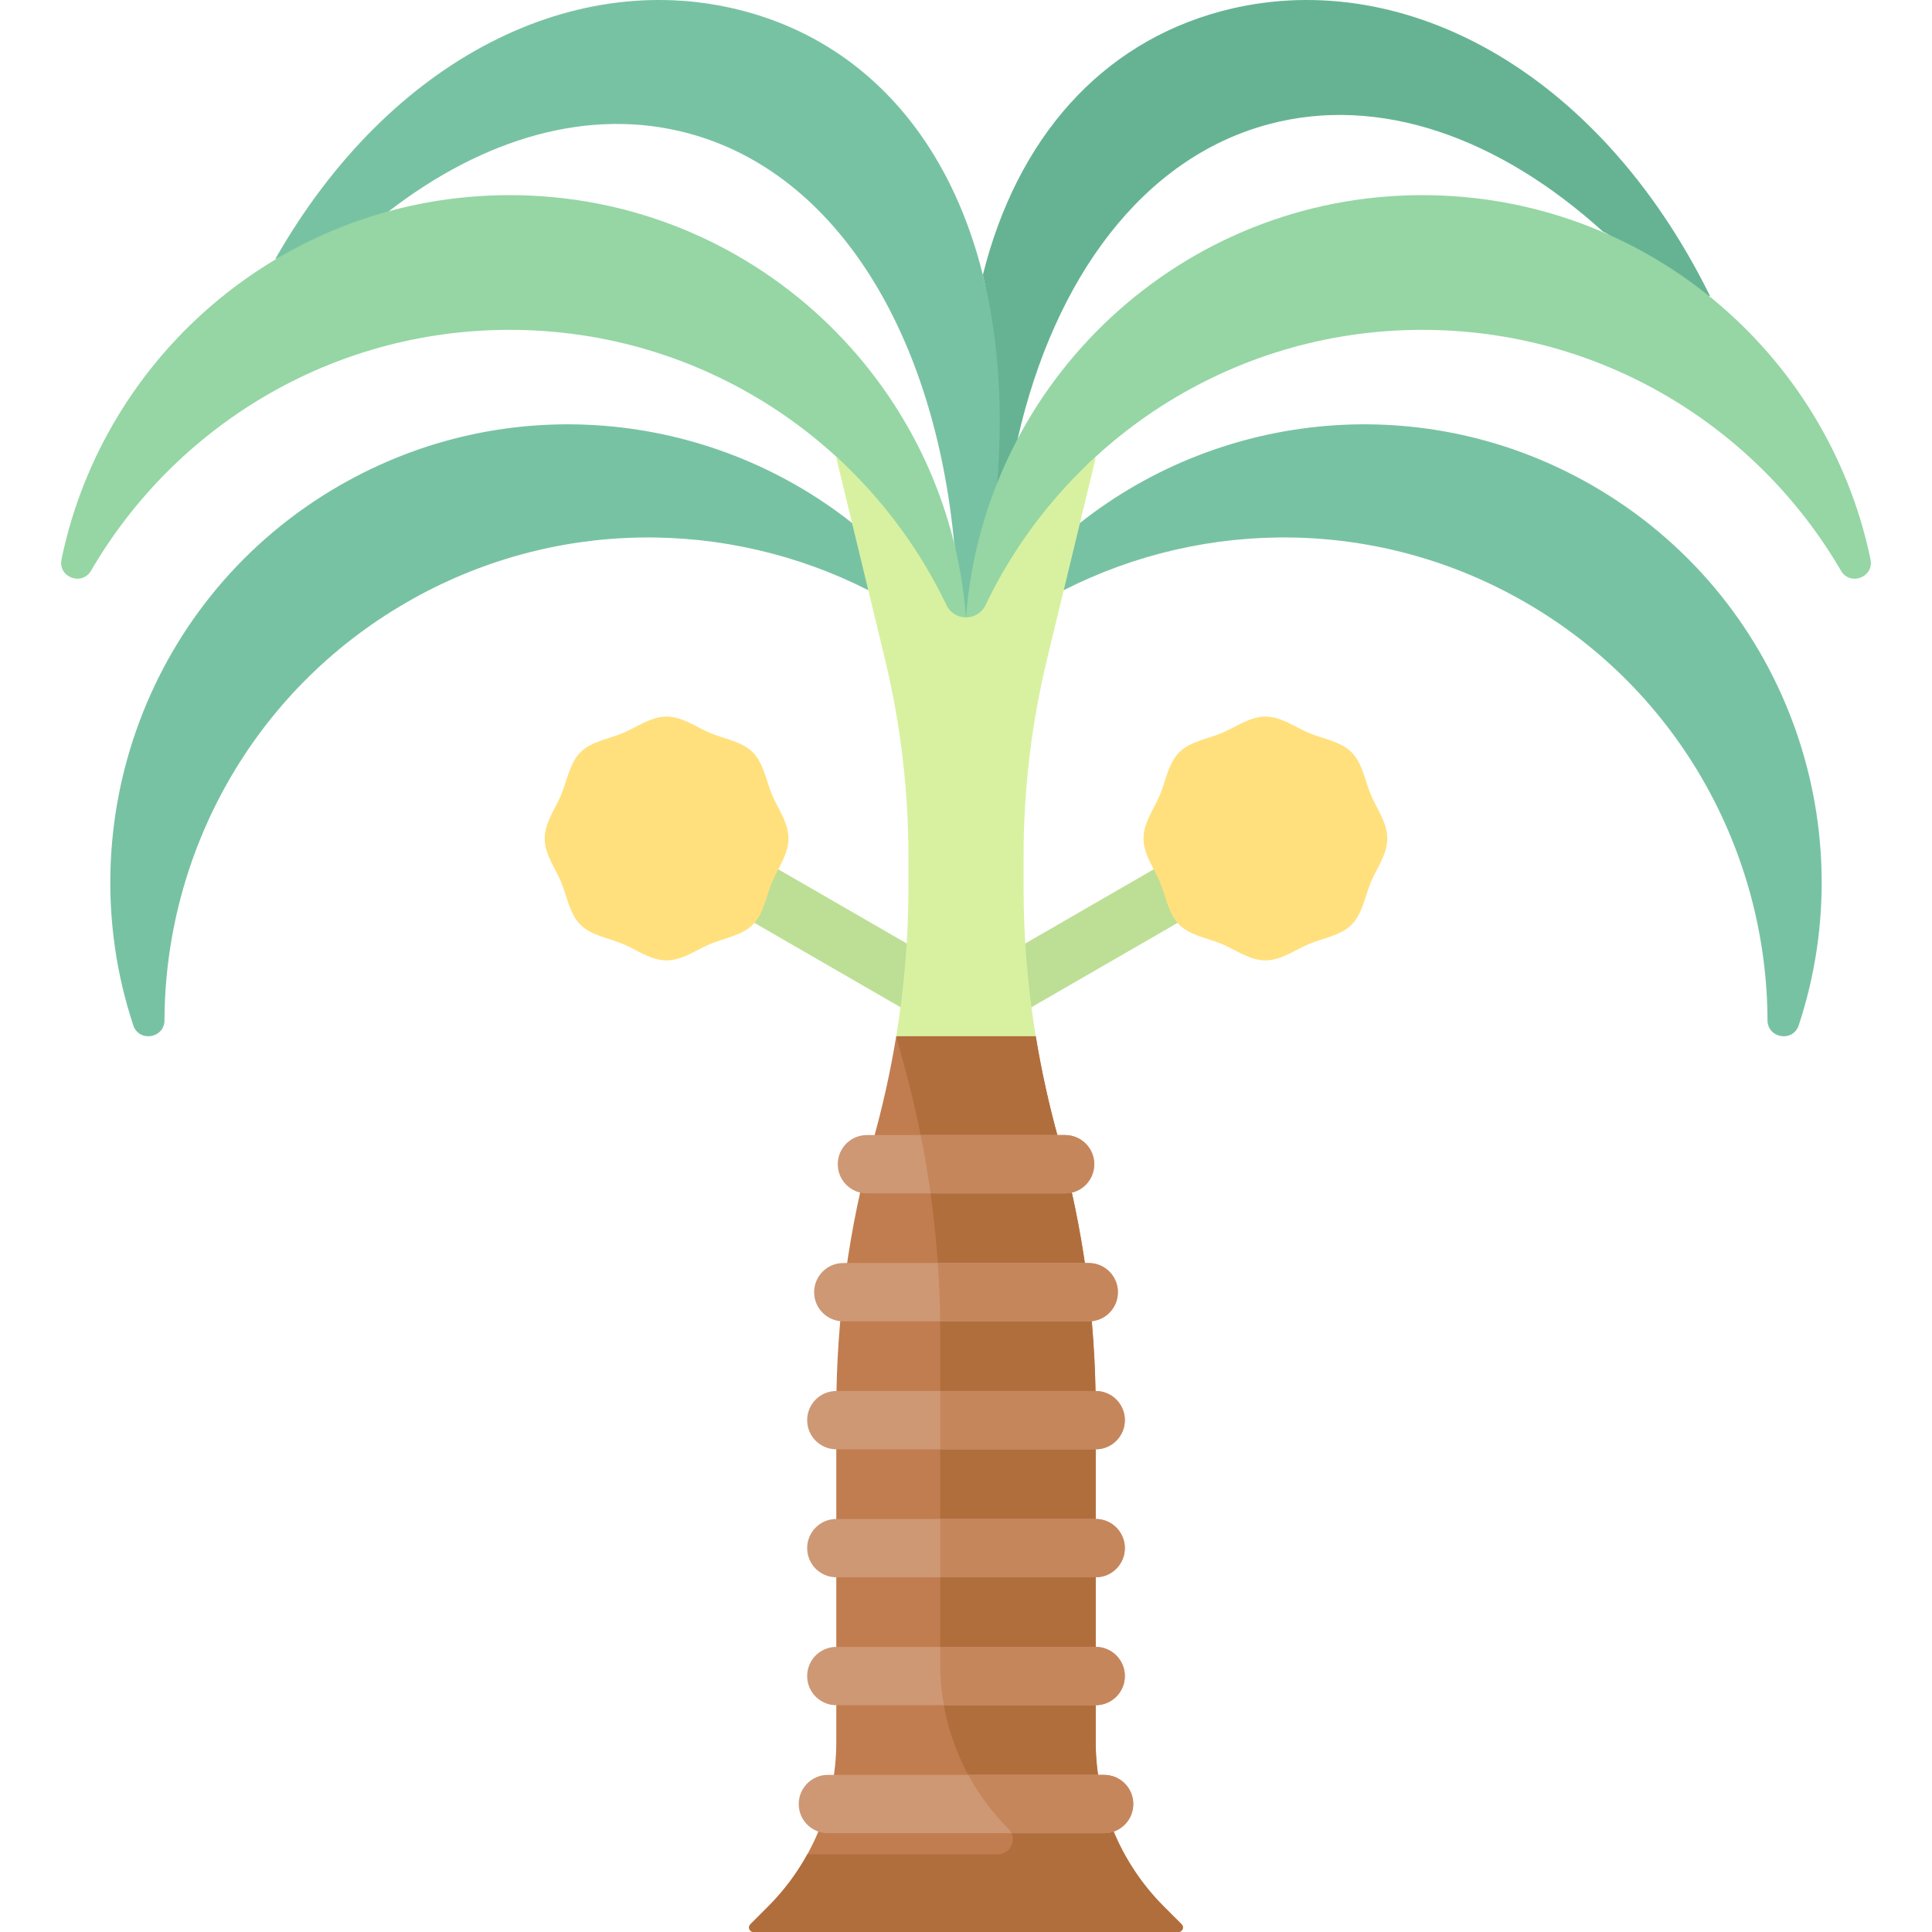 <svg id="Capa_1" enable-background="new 0 0 512 512" height="512" viewBox="0 0 512 512" width="512" xmlns="http://www.w3.org/2000/svg"><g><g><path d="m256.909 275.227c-2.67 0-5.267-1.385-6.698-3.864-2.134-3.695-.868-8.421 2.828-10.554l69.286-40.003c3.696-2.133 8.421-.867 10.554 2.828 2.134 3.695.868 8.421-2.828 10.554l-69.286 40.003c-1.216.702-2.545 1.036-3.856 1.036z" fill="#bcdf95"/></g><g><path d="m252.38 273.662c-1.311 0-2.639-.334-3.856-1.036l-64.536-37.26c-3.696-2.134-4.962-6.859-2.828-10.554 2.133-3.696 6.858-4.962 10.554-2.828l64.536 37.26c3.696 2.134 4.962 6.859 2.828 10.554-1.431 2.479-4.028 3.864-6.698 3.864z" fill="#bcdf95"/></g><path d="m225.798 138.595c-37.842-29.903-91.586-35.458-135.899-9.874-50.662 29.249-72.24 89.527-54.591 142.97 1.517 4.594 8.264 3.509 8.282-1.329.167-44.162 23.156-87.052 64.158-110.725 39.025-22.531 84.967-22.226 122.354-3.231l1.841-7.314z" fill="#78c2a4"/><path d="m422.101 128.721c-44.312-25.584-98.057-20.029-135.899 9.874l-8.011 8.97 3.707 8.841c37.387-18.995 83.329-19.3 122.354 3.231 41.002 23.673 63.991 66.563 64.158 110.725.018 4.838 6.765 5.923 8.282 1.329 17.649-53.444-3.929-113.721-54.591-142.97z" fill="#78c2a4"/><path d="m271.259 235.507v-8.633c0-17.567 2.085-35.072 6.212-52.148l12.899-53.374h-.354c-11.916 10.985-21.745 15.794-28.827 30.575-1.049 2.189-5.191 3.284-5.191 3.284-2.069-.001-4.138-1.095-5.187-3.284-7.081-14.781-16.911-19.589-28.826-30.574h-.354l12.898 53.373c4.127 17.076 6.212 34.581 6.212 52.148v8.633c0 13.122-1.108 26.195-3.228 39.113l17.99 7.765 18.984-7.765c-2.121-12.917-3.228-25.99-3.228-39.113z" fill="#d8f1a0"/><path d="m258.485 141.82c1.609-4.029 13.089-7.126 11.214-25.537 9.717-42.639 33.134-74.417 66.47-83.35 29.46-7.894 61.133 3.537 88.622 28.434 10.245 4.365 14.751 28.809 28.336 16.971-29.912-60.505-82.684-87.907-129.538-75.352-31.833 8.53-54.101 33.672-63.121 69.872 4.066 16.316-.329 48.662-1.983 68.962z" fill="#66b394"/><path d="m256.006 163.562c8.333-11.198 3.804-24.401 8.248-35.526 5.324-65.34-20.726-112.677-66.907-125.051-44.251-11.856-93.781 11.927-124.346 65.577l.165.111c9.236-5.491 16.964 8.586 29.869-12.686 25.2-19.425 53.148-27.688 79.347-20.668 39.67 10.629 65.294 53.609 70.499 108.744 1.547 6.319-3.267 12.337 3.113 19.498z" fill="#78c2a4"/><path d="m308.447 505.266c-11.575-11.575-18.078-27.274-18.078-43.643v-87.942c0-24.229-3.306-48.298-9.792-71.549-2.528-9.065-4.57-18.248-6.091-27.512h-36.974c-1.521 9.264-3.562 18.447-6.091 27.512-6.485 23.251-9.792 47.32-9.792 71.549v87.942c0 16.369-6.503 32.068-18.078 43.643l-4.689 4.689c-.755.755-.22 2.045.847 2.045h112.577c1.067 0 1.602-1.29.847-2.045z" fill="#c17d4f"/><path d="m313.136 509.955-4.689-4.689c-11.575-11.575-18.078-27.274-18.078-43.643v-87.942c0-24.229-3.306-48.298-9.792-71.549-2.528-9.065-4.57-18.248-6.091-27.512h-36.943c.577 2.31 1.186 4.613 1.826 6.908 6.485 23.251 9.792 47.32 9.792 71.549v87.942c0 16.369 6.503 32.068 18.078 43.643 2.485 2.485.725 6.734-2.789 6.734h-50.476c-2.779 5.047-6.275 9.723-10.421 13.869l-4.689 4.689c-.755.755-.22 2.045.847 2.045h112.577c1.068.001 1.603-1.289.848-2.044z" fill="#b16e3d"/><path d="m367.647 222.21c0 4.24-2.826 7.888-4.355 11.575-1.585 3.822-2.226 8.385-5.106 11.265s-7.443 3.521-11.265 5.106c-3.687 1.529-7.335 4.355-11.575 4.355s-7.888-2.826-11.575-4.355c-3.822-1.585-8.385-2.226-11.265-5.106s-3.521-7.443-5.106-11.265c-1.529-3.687-4.355-7.335-4.355-11.575s2.826-7.888 4.355-11.575c1.585-3.822 2.226-8.385 5.106-11.265s7.443-3.521 11.265-5.106c3.687-1.529 7.335-4.355 11.575-4.355s7.888 2.826 11.575 4.355c3.822 1.585 8.385 2.226 11.265 5.106s3.521 7.443 5.106 11.265c1.53 3.687 4.355 7.335 4.355 11.575z" fill="#ffe07d"/><path d="m144.353 222.21c0 4.24 2.826 7.888 4.355 11.575 1.585 3.822 2.226 8.385 5.106 11.265s7.443 3.521 11.265 5.106c3.687 1.529 7.335 4.355 11.575 4.355s7.888-2.826 11.575-4.355c3.822-1.585 8.385-2.226 11.265-5.106s3.521-7.443 5.106-11.265c1.529-3.687 4.355-7.335 4.355-11.575s-2.826-7.888-4.355-11.575c-1.585-3.822-2.226-8.385-5.106-11.265s-7.443-3.521-11.265-5.106c-3.687-1.529-7.335-4.355-11.575-4.355s-7.888 2.826-11.575 4.355c-3.822 1.585-8.385 2.226-11.265 5.106s-3.521 7.443-5.106 11.265c-1.53 3.687-4.355 7.335-4.355 11.575z" fill="#ffe07d"/><path d="m282.26 316.256h-52.52c-4.267 0-7.726-3.459-7.726-7.726s3.459-7.726 7.726-7.726h52.519c4.267 0 7.726 3.459 7.726 7.726s-3.458 7.726-7.725 7.726zm13.989 26.187c0-4.268-3.459-7.726-7.726-7.726h-65.045c-4.267 0-7.726 3.459-7.726 7.726s3.459 7.726 7.726 7.726h65.045c4.267 0 7.726-3.459 7.726-7.726zm1.844 33.913c0-4.268-3.459-7.726-7.726-7.726h-68.733c-4.267 0-7.726 3.459-7.726 7.726s3.459 7.726 7.726 7.726h68.733c4.267 0 7.726-3.458 7.726-7.726zm0 33.914c0-4.268-3.459-7.726-7.726-7.726h-68.733c-4.267 0-7.726 3.459-7.726 7.726s3.459 7.726 7.726 7.726h68.733c4.267 0 7.726-3.459 7.726-7.726zm0 33.903c0-4.268-3.459-7.726-7.726-7.726h-68.733c-4.267 0-7.726 3.459-7.726 7.726s3.459 7.726 7.726 7.726h68.733c4.267 0 7.726-3.458 7.726-7.726zm2.235 33.914c0-4.268-3.459-7.726-7.726-7.726h-73.204c-4.267 0-7.726 3.459-7.726 7.726s3.459 7.726 7.726 7.726h73.204c4.267 0 7.726-3.459 7.726-7.726z" fill="#ce9875"/><path d="m249.162 384.082v-15.452h41.205c4.267 0 7.726 3.459 7.726 7.726s-3.459 7.726-7.726 7.726zm48.931 60.091c0-4.268-3.459-7.726-7.726-7.726h-41.205v4.573c0 3.673.328 7.313.966 10.88h40.238c4.268-.001 7.727-3.459 7.727-7.727zm-1.844-101.73c0-4.268-3.459-7.726-7.726-7.726h-39.995c.355 5.138.561 10.291.618 15.453h39.377c4.267-.001 7.726-3.46 7.726-7.727zm-49.646-26.187h35.656c4.267 0 7.726-3.459 7.726-7.726s-3.459-7.726-7.726-7.726h-38.279c1.026 5.122 1.901 10.275 2.623 15.452zm43.764 86.287h-41.205v15.453h41.205c4.267 0 7.726-3.459 7.726-7.726s-3.459-7.727-7.726-7.727zm9.961 75.544c0-4.268-3.459-7.726-7.726-7.726h-36.02c2.816 5.212 6.392 10.037 10.657 14.302.354.354.621.743.81 1.151h24.553c4.267-.001 7.726-3.46 7.726-7.727z" fill="#c6865c"/><g fill="#95d6a4"><path d="m135.061 51.714c-58.497 0-107.322 41.409-118.761 96.514-.984 4.738 5.403 7.172 7.839 2.99 22.226-38.159 63.579-63.806 110.922-63.806 51.021 0 95.085 29.788 115.749 72.921 1.049 2.189 3.118 3.284 5.187 3.284-4.793-62.6-57.107-111.903-120.936-111.903z"/><path d="m495.7 148.233c-11.437-55.107-60.264-96.519-118.762-96.519-63.829 0-116.143 49.303-120.936 111.903 2.069-.001 4.138-1.096 5.187-3.284 20.665-43.133 64.728-72.921 115.75-72.921 47.345 0 88.699 25.649 110.925 63.811 2.433 4.181 8.819 1.747 7.836-2.99z"/></g></g></svg>